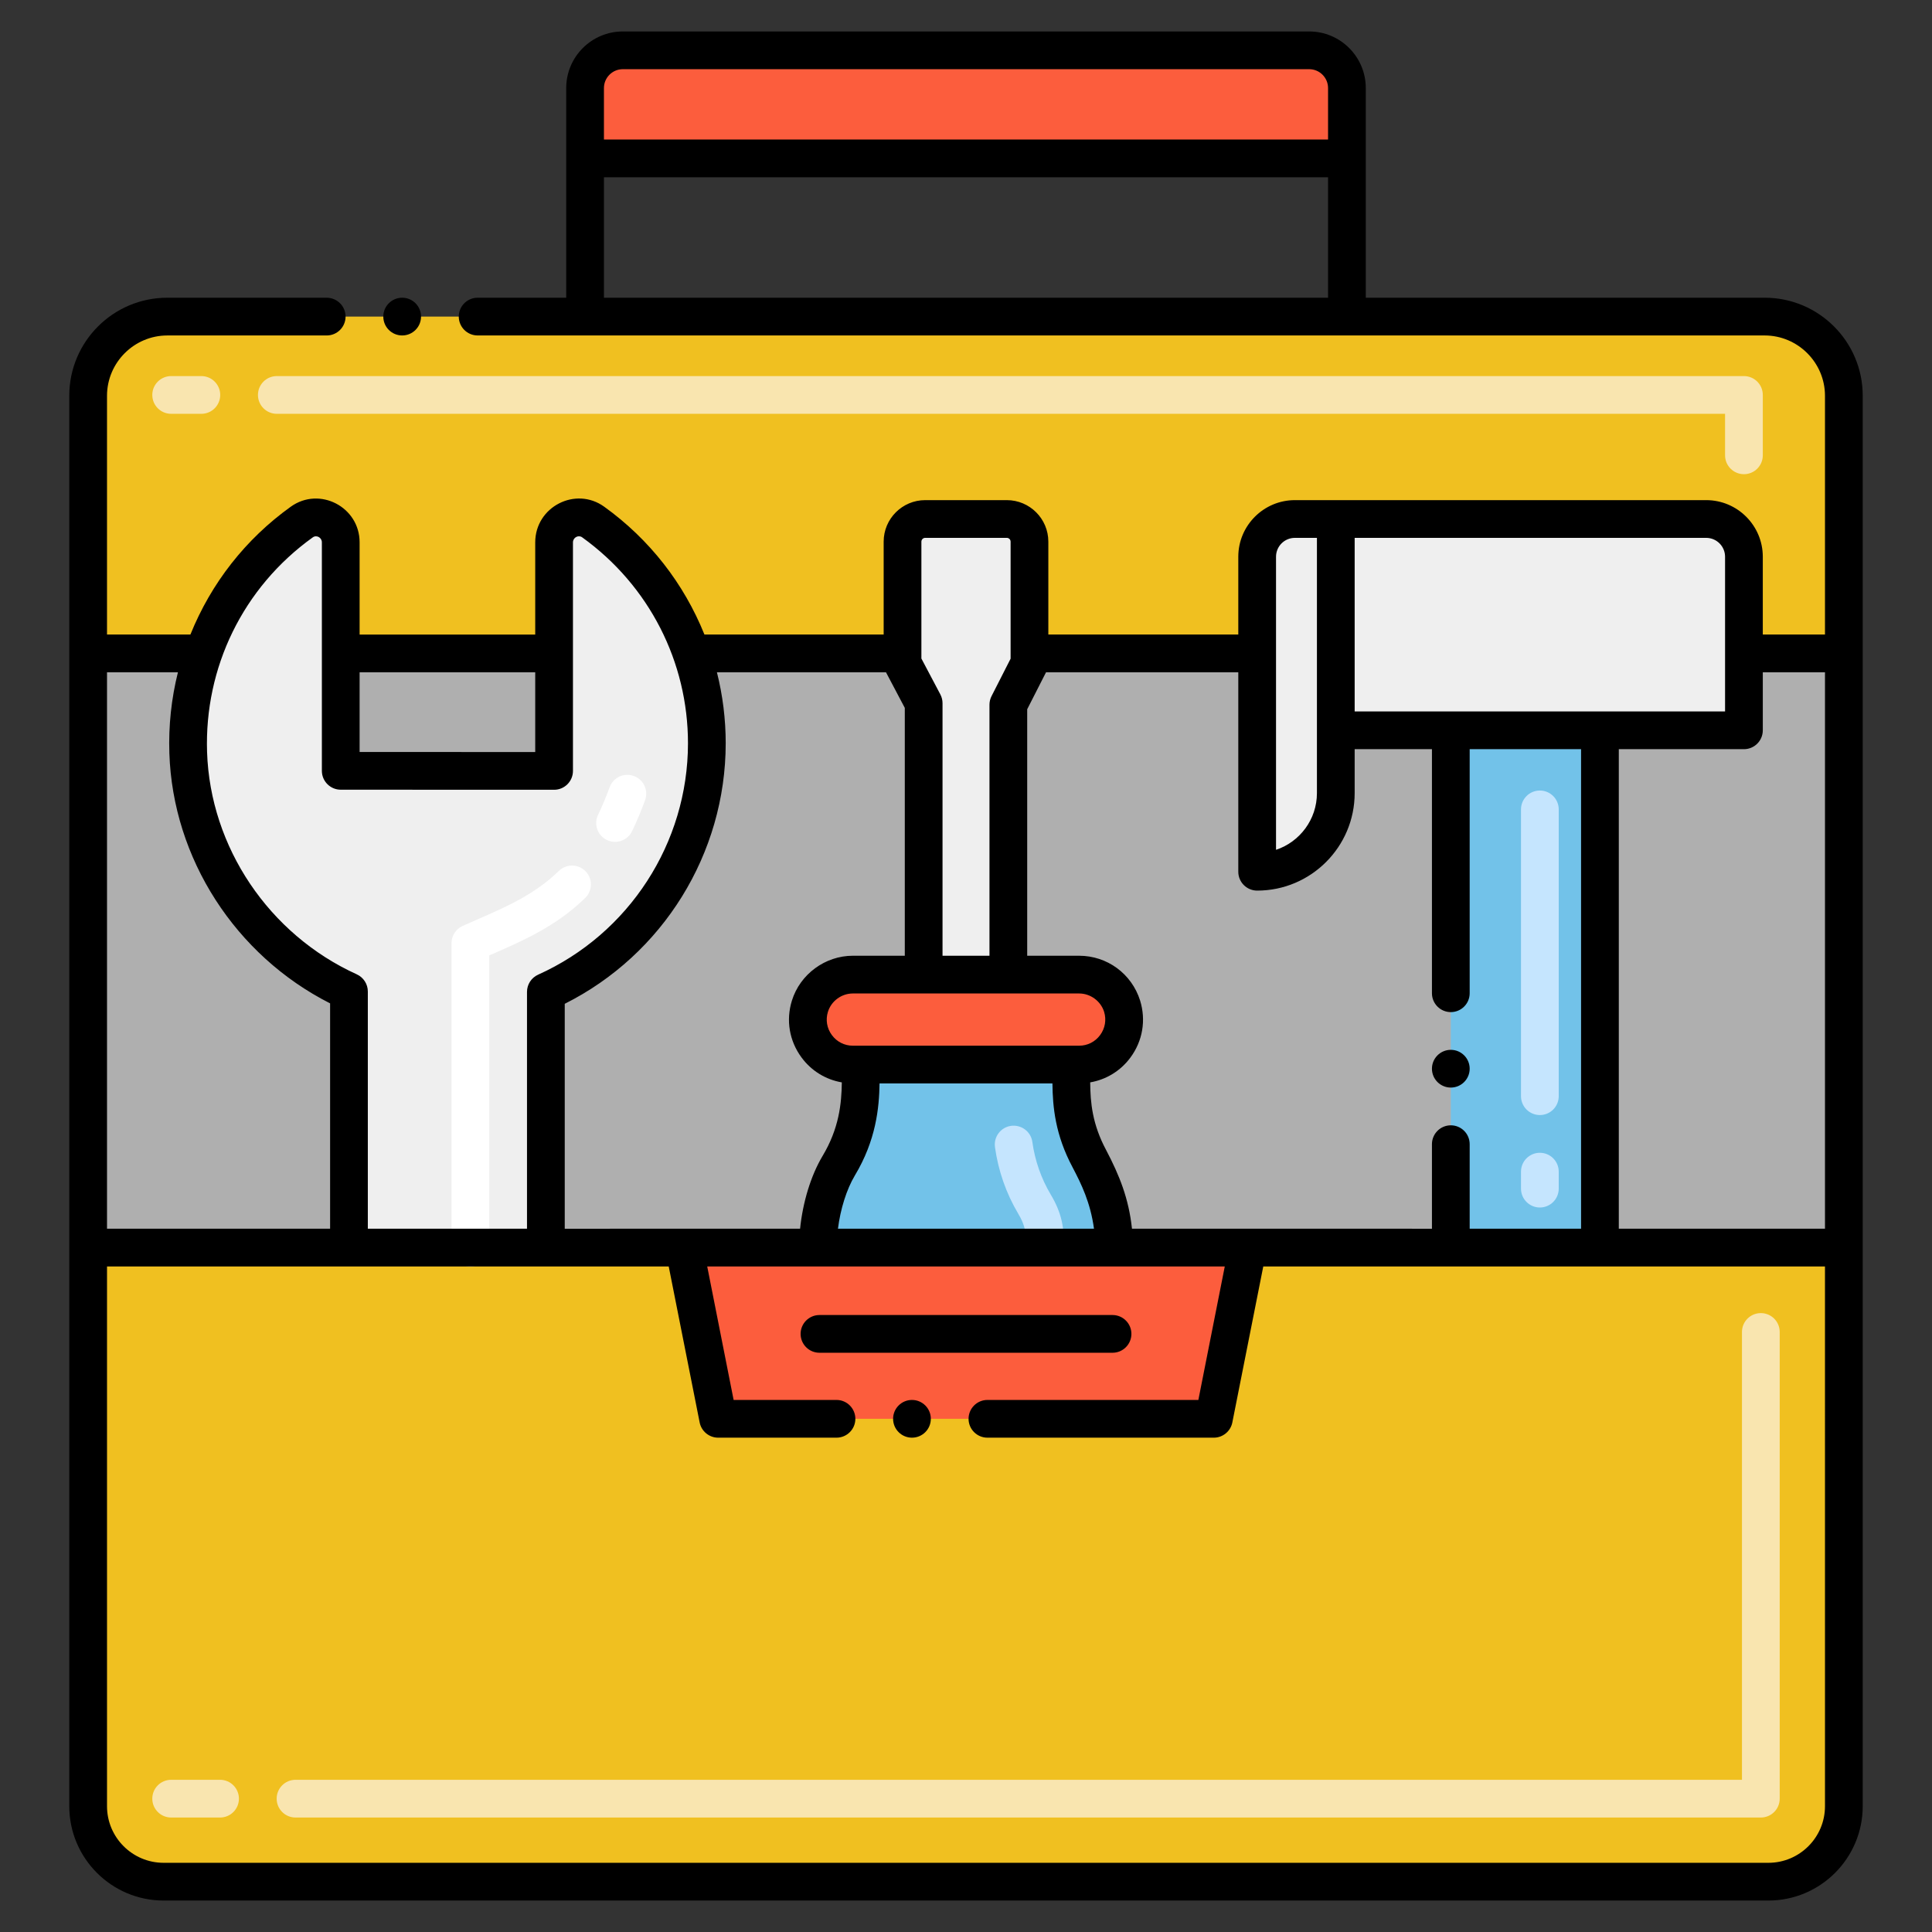 <svg enable-background="new 0 0 256 256" viewBox="0 0 256 256" xmlns="http://www.w3.org/2000/svg"><rect x="0" y="0" width="256" height="256" fill="#333333" stroke="none"/><g fill="#afafaf"><path d="m46.24 131.38v33.932h-34.56v-78.732h15.25c-1.43 4.1-2.14 8.52-1.99 13.14.46 14.09 9.15 26.14 21.3 31.66z"/><path d="m73.42 86.58v15.57l-28.27-.01v-15.56z"/><path d="m244.32 86.58v78.732h-171.99v-33.882c12.57-5.65 21.32-18.26 21.33-32.93 0-4.18-.71-8.19-2.02-11.92h27.95v1.3l2.8 5.3v35.96h11.22v-35.76l2.8-5.5v-1.3h30.17v28.93c5.75 0 10.42-4.67 10.42-10.42v-8.32h54.08v-10.19z"/></g><path d="m244.32 165.312v74.02c0 5.53-4.48 10-10 10h-212.64c-5.52 0-10-4.47-10-10v-74.02z" fill="#f0c020"/><path d="m233.32 240.832h-194.161c-1.381 0-2.5-1.119-2.5-2.5s1.119-2.5 2.5-2.5h191.661v-59.339c0-1.381 1.119-2.5 2.5-2.5s2.5 1.119 2.5 2.5v61.839c0 1.381-1.119 2.5-2.5 2.5zm-204.161 0h-6.479c-1.381 0-2.5-1.119-2.5-2.5s1.119-2.5 2.5-2.5h6.479c1.381 0 2.5 1.119 2.5 2.5s-1.119 2.5-2.5 2.5z" fill="#f9e5af"/><path d="m244.32 52.43v34.15h-13.24v-12.81c0-2.76-2.24-5-5-5h-54.5c-2.76 0-5 2.24-5 5v12.81h-30.17v-14.81c0-1.65-1.34-3-3-3h-10.82c-1.66 0-3 1.35-3 3v14.81h-27.95c-2.47-7.06-7.08-13.12-13.04-17.41-2.15-1.55-5.18.02-5.18 2.7v14.71h-28.27v-14.72c0-2.65-3-4.24-5.16-2.69-5.97 4.28-10.58 10.34-13.06 17.41h-15.25v-34.15c0-5.79 4.69-10.48 10.48-10.48h211.68c5.79 0 10.48 4.69 10.48 10.48z" fill="#f0c020"/><path d="m173.474 6.668h-90.948c-2.761 0-5 2.239-5 5v9.321h100.948v-9.321c0-2.761-2.239-5-5-5z" fill="#fc5d3d"/><path d="m147.63 165.312h-39.26c0-3.54.95-7.802 2.76-10.842 3.23-5.37 2.91-10.11 2.91-13.41h27.92c0 3.43-.29 7.47 2.4 12.5.62 1.21 3.27 5.722 3.27 11.752z" fill="#72c2e9"/><path d="m138.505 167.813c-1.381 0-2.5-1.119-2.5-2.5 0-1.856-.155-2.942-1.073-4.469-1.619-2.731-2.657-5.703-3.093-8.845-.19-1.367.765-2.63 2.132-2.82 1.375-.176 2.63.766 2.82 2.133.345 2.48 1.164 4.825 2.435 6.97 1.487 2.474 1.779 4.452 1.779 7.031 0 1.38-1.119 2.5-2.5 2.5z" fill="#c5e5fe"/><path d="m142.987 141.06h-29.98c-4.01 0-6.88-3.9-5.69-7.73.75-2.42 3.02-4.19 5.69-4.19h29.98c2.67 0 4.94 1.77 5.7 4.19 1.18 3.84-1.69 7.73-5.7 7.73z" fill="#fc5d3d"/><path d="m136.41 71.77v16.11l-2.8 5.5v35.76h-11.22v-35.96l-2.8-5.3v-16.11c0-1.65 1.34-3 3-3h10.82c1.66 0 3 1.35 3 3z" fill="#efefef"/><path d="m192.24 96.773h19.76v68.539h-19.76z" fill="#72c2e9"/><path d="m231.08 73.77v23h-54.08v8.32c0 5.75-4.67 10.42-10.42 10.42v-41.74c0-2.76 2.24-5 5-5h54.5c2.76 0 5 2.24 5 5z" fill="#efefef"/><path d="m160.842 188.002h-65.684l-4.495-22.69h74.674z" fill="#fc5d3d"/><path d="m231.08 62.833c-1.381 0-2.5-1.119-2.5-2.5v-5.5h-191.9c-1.381 0-2.5-1.119-2.5-2.5s1.119-2.5 2.5-2.5h194.4c1.381 0 2.5 1.119 2.5 2.5v8c0 1.381-1.119 2.5-2.5 2.5zm-204.4-8h-4c-1.381 0-2.5-1.119-2.5-2.5s1.119-2.5 2.5-2.5h4c1.381 0 2.5 1.119 2.5 2.5s-1.119 2.5-2.5 2.5z" fill="#f9e5af"/><path d="m93.66 98.5c-.01 14.67-8.76 27.28-21.33 32.93v33.882h-26.09v-33.932c-12.15-5.52-20.84-17.57-21.3-31.66-.15-4.62.56-9.04 1.99-13.14 2.48-7.07 7.09-13.13 13.06-17.41 2.16-1.55 5.16.04 5.16 2.69v30.28l28.27.01v-30.28c0-2.68 3.03-4.25 5.18-2.7 5.96 4.29 10.57 10.35 13.04 17.41 1.31 3.73 2.02 7.74 2.02 11.92z" fill="#efefef"/><path d="m62.33 167.813c-1.381 0-2.5-1.119-2.5-2.5v-40.343c0-.984.577-1.876 1.475-2.28 4.64-2.085 9.01-3.657 12.753-7.291.991-.961 2.573-.938 3.535.053.961.99.938 2.573-.053 3.535-3.889 3.775-8.147 5.625-12.71 7.61v38.716c0 1.38-1.119 2.5-2.5 2.5zm18.085-56.508c-1.245-.599-1.768-2.093-1.169-3.337.543-1.129 1.061-2.36 1.537-3.659.476-1.296 1.913-1.964 3.208-1.485 1.296.476 1.962 1.911 1.486 3.208-.532 1.449-1.112 2.83-1.725 4.104-.598 1.239-2.088 1.77-3.337 1.169z" fill="#fff"/><path d="m204.04 160c-1.381 0-2.5-1.119-2.5-2.5v-2.25c0-1.381 1.119-2.5 2.5-2.5s2.5 1.119 2.5 2.5v2.25c0 1.381-1.119 2.5-2.5 2.5zm0-12.25c-1.381 0-2.5-1.119-2.5-2.5v-38c0-1.381 1.119-2.5 2.5-2.5s2.5 1.119 2.5 2.5v38c0 1.381-1.119 2.5-2.5 2.5z" fill="#c5e5fe"/><path d="m149.917 176.747c0-1.381-1.119-2.5-2.5-2.5h-38.833c-1.381 0-2.5 1.119-2.5 2.5s1.119 2.5 2.5 2.5h38.833c1.38 0 2.5-1.119 2.5-2.5z"/><circle cx="120.84" cy="188" r="2.5"/><circle cx="53.29" cy="41.95" r="2.5"/><path d="m233.84 39.45h-52.866c0-10.835 0-17.674 0-27.782 0-4.136-3.364-7.5-7.5-7.5h-90.948c-4.136 0-7.5 3.364-7.5 7.5v27.782h-11.736c-1.38 0-2.5 1.119-2.5 2.5 0 1.38 1.12 2.5 2.5 2.5h170.55c4.39.01 7.97 3.59 7.98 7.979v31.65h-8.24v-10.309c0-4.136-3.364-7.5-7.5-7.5h-54.5c-4.136 0-7.5 3.364-7.5 7.5v10.31h-25.17v-12.31c0-3.032-2.467-5.5-5.5-5.5h-10.82c-3.033 0-5.5 2.468-5.5 5.5v12.31h-23.749c-2.731-6.781-7.278-12.619-13.279-16.938-3.795-2.737-9.142.008-9.142 4.729v12.21h-23.27v-12.222c0-4.689-5.31-7.448-9.116-4.722-6.005 4.306-10.56 10.144-13.303 16.942h-11.051v-31.649c.01-4.39 3.59-7.97 7.98-7.979h21.13c1.38 0 2.5-1.12 2.5-2.5 0-1.381-1.12-2.5-2.5-2.5h-21.13c-7.16-.001-12.98 5.819-12.98 12.979v186.902c0 6.893 5.607 12.5 12.5 12.5h212.64c6.893 0 12.5-5.607 12.5-12.5v-74.02c0-10.274 0-99.819 0-112.883 0-7.159-5.82-12.979-12.98-12.979zm-153.814-27.782c0-1.379 1.122-2.5 2.5-2.5h90.948c1.378 0 2.5 1.121 2.5 2.5v6.821h-95.948zm0 11.821h95.948v15.961h-95.948zm161.794 65.591v73.732h-27.32v-63.542h16.58c1.381 0 2.5-1.119 2.5-2.5v-7.69zm-13.24-15.31v20.5c-17.802 0-31.323 0-49.08 0v-23h46.58c1.378 0 2.5 1.121 2.5 2.5zm-59.5 0c0-1.379 1.122-2.5 2.5-2.5h2.92v33.82c0 3.494-2.274 6.467-5.42 7.516zm-2.5 44.24c7.124 0 12.92-5.796 12.92-12.92v-5.82h10.24v32.34c0 1.381 1.12 2.5 2.5 2.5s2.5-1.119 2.5-2.5v-32.34h14.76v63.54h-14.76v-11.2c0-1.38-1.12-2.5-2.5-2.5s-2.5 1.12-2.5 2.5v11.203c-20.397 0-28.434-.003-39.747-.003-.427-4.01-1.665-7.069-3.428-10.428-1.829-3.422-2.086-6.267-2.109-8.961 2.124-.368 4.02-1.515 5.335-3.296 1.616-2.187 2.084-4.932 1.281-7.544-1.116-3.554-4.366-5.94-8.085-5.94h-6.877v-32.662l2.495-4.899h25.475v26.43c0 1.381 1.119 2.5 2.5 2.5zm-70.42-19.508c0-.001 0-.001 0-.002 0-3.202-.394-6.358-1.164-9.42h22.401l2.494 4.72v32.841h-6.883c-3.67 0-6.992 2.446-8.077 5.947-.806 2.594-.343 5.337 1.271 7.527 1.316 1.788 3.216 2.939 5.344 3.307-.035 2.801-.361 6.108-2.562 9.769-1.548 2.599-2.61 6.122-2.968 9.619-26.423 0-4.763.003-31.184.003v-29.804c12.999-6.518 21.318-19.887 21.328-34.507zm46.827 33.139c1.501 0 2.864 1.003 3.311 2.424.328 1.066.135 2.192-.528 3.09-.661.894-1.675 1.406-2.783 1.406h-1.027-27.92-1.033c-1.107 0-2.121-.514-2.781-1.41-.661-.896-.851-2.02-.521-3.08.443-1.431 1.801-2.43 3.302-2.43h9.383 11.22zm-31.954 31.169c.329-2.605 1.138-5.202 2.239-7.052 2.807-4.667 3.224-8.969 3.271-12.197h22.91c.032 3.1.362 6.802 2.682 11.141 1.137 2.167 2.352 4.635 2.824 8.108zm11.057-91.04c0-.275.224-.5.5-.5h10.82c.276 0 .5.225.5.5v14.806.005s0 .003 0 .005v.695l-2.528 4.965c-.179.352-.272.74-.272 1.135v33.261h-6.22v-33.462c0-.407-.1-.808-.29-1.168l-2.511-4.752v-15.49zm-51.17 17.31v10.569l-23.27-.008v-10.561zm-29.472-17.879c.502-.361 1.202.033 1.202.658v30.281c0 1.381 1.119 2.5 2.499 2.5l28.27.01h.001c1.383 0 2.5-1.122 2.5-2.5v-30.28c0-.649.722-1.031 1.22-.671 8.911 6.413 14.021 16.538 14.021 27.299-.009 13.202-7.803 25.233-19.855 30.651-.898.403-1.475 1.296-1.475 2.28v31.383h-21.091v-31.432c0-.98-.573-1.87-1.466-2.276-11.638-5.287-19.424-16.854-19.836-29.465-.362-11.174 4.735-21.789 14.01-28.438zm-27.268 91.612v-73.733h9.398c-.872 3.48-1.255 7.073-1.137 10.722.456 13.96 8.758 26.8 21.299 33.15v29.86h-29.56zm227.64 76.519c0 4.136-3.365 7.5-7.5 7.5h-212.64c-4.135 0-7.5-3.364-7.5-7.5v-71.52h74.429l4.101 20.678c.23 1.159 1.26 2.01 2.45 2.01h15.68c1.38 0 2.5-1.12 2.5-2.5 0-1.37-1.11-2.49-2.48-2.5-.01 0-.01 0-.02 0h-13.63l-3.499-17.688h68.579l-3.5 17.688h-27.95c-1.38 0-2.5 1.12-2.5 2.5s1.12 2.5 2.5 2.5h30c1.19 0 2.22-.851 2.45-2.01l4.101-20.678h74.429z"/><circle cx="192.24" cy="141.609" r="2.5"/></svg>
